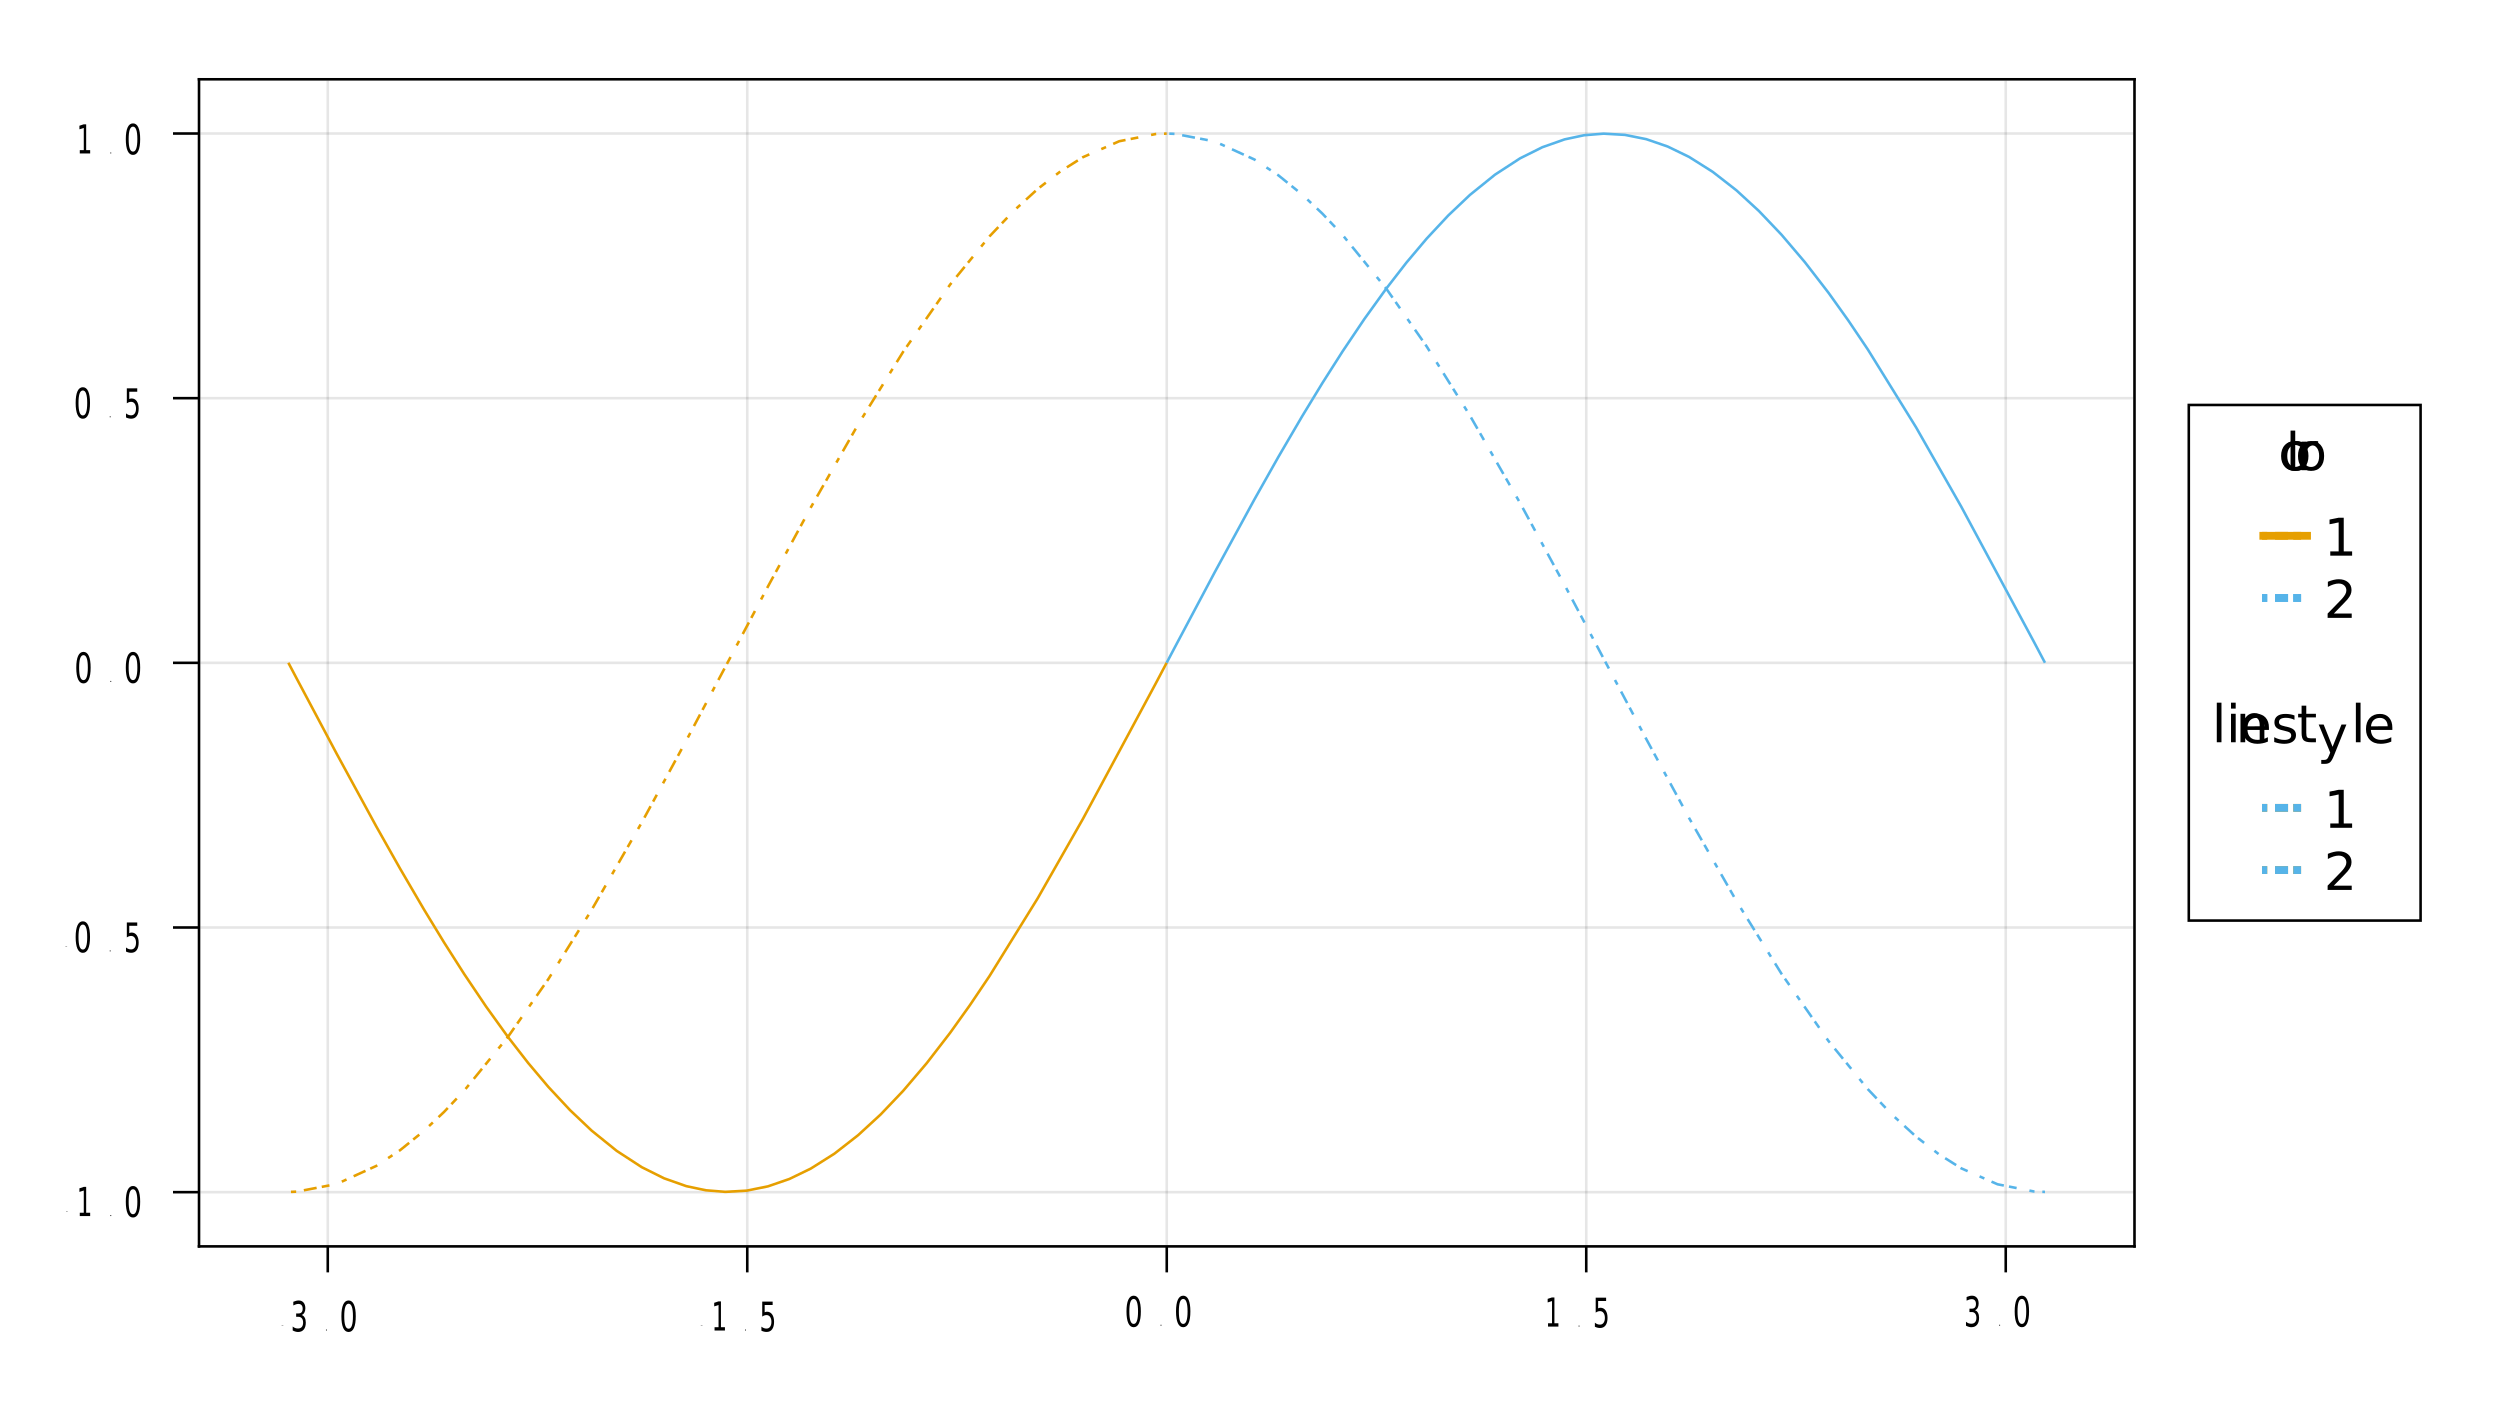 <?xml version="1.0" encoding="UTF-8"?>
<svg xmlns="http://www.w3.org/2000/svg" xmlns:xlink="http://www.w3.org/1999/xlink" width="960pt" height="540pt" viewBox="0 0 960 540" version="1.1">
<defs>
<g>
<symbol overflow="visible" id="glyph0-0">
<path style="stroke:none;" d="M 0.125 0.234 L 0.125 -0.953 L 1.406 -0.953 L 1.406 0.234 Z M 0.266 0.172 L 1.266 0.172 L 1.266 -0.875 L 0.266 -0.875 Z M 0.266 0.172 "/>
</symbol>
<symbol overflow="visible" id="glyph0-1">
<path style="stroke:none;" d="M 0.125 -0.422 L 0.797 -0.422 L 0.797 -0.312 L 0.125 -0.312 Z M 0.125 -0.422 "/>
</symbol>
<symbol overflow="visible" id="glyph1-0">
<path style="stroke:none;" d="M 0.516 2.828 L 0.516 -11.281 L 5.766 -11.281 L 5.766 2.828 Z M 1.109 1.938 L 5.188 1.938 L 5.188 -10.391 L 1.109 -10.391 Z M 1.109 1.938 "/>
</symbol>
<symbol overflow="visible" id="glyph1-1">
<path style="stroke:none;" d="M 4.25 -6.297 C 4.75 -6.129 5.133 -5.789 5.406 -5.281 C 5.688 -4.77 5.828 -4.141 5.828 -3.391 C 5.828 -2.242 5.566 -1.352 5.047 -0.719 C 4.535 -0.082 3.801 0.234 2.844 0.234 C 2.52 0.234 2.188 0.18 1.844 0.078 C 1.508 -0.016 1.16 -0.16 0.797 -0.359 L 0.797 -1.875 C 1.086 -1.625 1.398 -1.43 1.734 -1.297 C 2.078 -1.172 2.438 -1.109 2.812 -1.109 C 3.457 -1.109 3.945 -1.301 4.281 -1.688 C 4.625 -2.082 4.797 -2.648 4.797 -3.391 C 4.797 -4.078 4.641 -4.613 4.328 -5 C 4.016 -5.395 3.578 -5.594 3.016 -5.594 L 2.125 -5.594 L 2.125 -6.891 L 3.047 -6.891 C 3.555 -6.891 3.945 -7.039 4.219 -7.344 C 4.488 -7.656 4.625 -8.102 4.625 -8.688 C 4.625 -9.289 4.484 -9.75 4.203 -10.062 C 3.922 -10.383 3.523 -10.547 3.016 -10.547 C 2.723 -10.547 2.414 -10.5 2.094 -10.406 C 1.77 -10.312 1.414 -10.164 1.031 -9.969 L 1.031 -11.375 C 1.426 -11.539 1.789 -11.664 2.125 -11.75 C 2.469 -11.832 2.797 -11.875 3.109 -11.875 C 3.891 -11.875 4.508 -11.602 4.969 -11.062 C 5.426 -10.52 5.656 -9.785 5.656 -8.859 C 5.656 -8.211 5.531 -7.664 5.281 -7.219 C 5.039 -6.77 4.695 -6.461 4.25 -6.297 Z M 4.25 -6.297 "/>
</symbol>
<symbol overflow="visible" id="glyph2-0">
<path style="stroke:none;" d="M 0.141 0.578 L 0.141 -2.312 L 1.625 -2.312 L 1.625 0.578 Z M 0.312 0.391 L 1.453 0.391 L 1.453 -2.125 L 0.312 -2.125 Z M 0.312 0.391 "/>
</symbol>
<symbol overflow="visible" id="glyph2-1">
<path style="stroke:none;" d="M 0.312 -0.406 L 0.625 -0.406 L 0.625 0 L 0.312 0 Z M 0.312 -0.406 "/>
</symbol>
<symbol overflow="visible" id="glyph3-0">
<path style="stroke:none;" d="M 0.547 2.828 L 0.547 -11.281 L 6.016 -11.281 L 6.016 2.828 Z M 1.156 1.938 L 5.406 1.938 L 5.406 -10.391 L 1.156 -10.391 Z M 1.156 1.938 "/>
</symbol>
<symbol overflow="visible" id="glyph3-1">
<path style="stroke:none;" d="M 3.484 -10.625 C 2.922 -10.625 2.5 -10.223 2.219 -9.422 C 1.945 -8.629 1.812 -7.43 1.812 -5.828 C 1.812 -4.223 1.945 -3.02 2.219 -2.219 C 2.5 -1.426 2.922 -1.031 3.484 -1.031 C 4.047 -1.031 4.461 -1.426 4.734 -2.219 C 5.016 -3.02 5.156 -4.223 5.156 -5.828 C 5.156 -7.43 5.016 -8.629 4.734 -9.422 C 4.461 -10.223 4.047 -10.625 3.484 -10.625 Z M 3.484 -11.875 C 4.379 -11.875 5.062 -11.359 5.531 -10.328 C 6 -9.297 6.234 -7.797 6.234 -5.828 C 6.234 -3.859 6 -2.352 5.531 -1.312 C 5.062 -0.281 4.379 0.234 3.484 0.234 C 2.586 0.234 1.898 -0.281 1.422 -1.312 C 0.953 -2.352 0.719 -3.859 0.719 -5.828 C 0.719 -7.797 0.953 -9.297 1.422 -10.328 C 1.898 -11.359 2.586 -11.875 3.484 -11.875 Z M 3.484 -11.875 "/>
</symbol>
<symbol overflow="visible" id="glyph4-0">
<path style="stroke:none;" d="M 0.469 2.719 L 0.469 -10.828 L 5.234 -10.828 L 5.234 2.719 Z M 1.016 1.859 L 4.703 1.859 L 4.703 -9.969 L 1.016 -9.969 Z M 1.016 1.859 "/>
</symbol>
<symbol overflow="visible" id="glyph4-1">
<path style="stroke:none;" d="M 1.188 -1.281 L 2.719 -1.281 L 2.719 -9.812 L 1.047 -9.281 L 1.047 -10.656 L 2.703 -11.203 L 3.641 -11.203 L 3.641 -1.281 L 5.172 -1.281 L 5.172 0 L 1.188 0 Z M 1.188 -1.281 "/>
</symbol>
<symbol overflow="visible" id="glyph5-0">
<path style="stroke:none;" d="M 0.516 2.766 L 0.516 -11.062 L 5.672 -11.062 L 5.672 2.766 Z M 1.094 1.906 L 5.094 1.906 L 5.094 -10.188 L 1.094 -10.188 Z M 1.094 1.906 "/>
</symbol>
<symbol overflow="visible" id="glyph5-1">
<path style="stroke:none;" d="M 1.109 -11.438 L 5.109 -11.438 L 5.109 -10.141 L 2.047 -10.141 L 2.047 -7.328 C 2.191 -7.41 2.336 -7.469 2.484 -7.5 C 2.629 -7.539 2.781 -7.562 2.938 -7.562 C 3.77 -7.562 4.43 -7.211 4.922 -6.516 C 5.41 -5.816 5.656 -4.867 5.656 -3.672 C 5.656 -2.441 5.406 -1.484 4.906 -0.797 C 4.406 -0.117 3.695 0.219 2.781 0.219 C 2.457 0.219 2.129 0.176 1.797 0.094 C 1.473 0.02 1.141 -0.098 0.797 -0.266 L 0.797 -1.828 C 1.098 -1.578 1.41 -1.391 1.734 -1.266 C 2.055 -1.141 2.395 -1.078 2.75 -1.078 C 3.332 -1.078 3.789 -1.305 4.125 -1.766 C 4.469 -2.234 4.641 -2.867 4.641 -3.672 C 4.641 -4.461 4.469 -5.094 4.125 -5.562 C 3.789 -6.031 3.332 -6.266 2.75 -6.266 C 2.477 -6.266 2.207 -6.219 1.938 -6.125 C 1.664 -6.031 1.391 -5.883 1.109 -5.688 Z M 1.109 -11.438 "/>
</symbol>
<symbol overflow="visible" id="glyph6-0">
<path style="stroke:none;" d="M 3.531 -1 L -14.109 -1 L -14.109 -11 L 3.531 -11 Z M 2.422 -2.125 L 2.422 -9.891 L -12.984 -9.891 L -12.984 -2.125 Z M 2.422 -2.125 "/>
</symbol>
<symbol overflow="visible" id="glyph6-1">
<path style="stroke:none;" d=""/>
</symbol>
<symbol overflow="visible" id="glyph7-0">
<path style="stroke:none;" d="M 1 3.531 L 1 -14.109 L 11 -14.109 L 11 3.531 Z M 2.125 2.422 L 9.891 2.422 L 9.891 -12.984 L 2.125 -12.984 Z M 2.125 2.422 "/>
</symbol>
<symbol overflow="visible" id="glyph7-1">
<path style="stroke:none;" d=""/>
</symbol>
<symbol overflow="visible" id="glyph7-2">
<path style="stroke:none;" d="M 9.75 -10.516 L 9.75 -8.844 C 9.25 -9.125 8.742 -9.332 8.234 -9.469 C 7.723 -9.602 7.207 -9.672 6.688 -9.672 C 5.52 -9.672 4.613 -9.301 3.969 -8.562 C 3.32 -7.832 3 -6.797 3 -5.453 C 3 -4.117 3.32 -3.082 3.969 -2.344 C 4.613 -1.602 5.52 -1.234 6.688 -1.234 C 7.207 -1.234 7.723 -1.301 8.234 -1.438 C 8.742 -1.582 9.25 -1.797 9.75 -2.078 L 9.75 -0.422 C 9.25 -0.18 8.727 -0.004 8.188 0.109 C 7.656 0.223 7.086 0.281 6.484 0.281 C 4.836 0.281 3.531 -0.234 2.562 -1.266 C 1.594 -2.305 1.109 -3.703 1.109 -5.453 C 1.109 -7.242 1.598 -8.648 2.578 -9.672 C 3.555 -10.691 4.898 -11.203 6.609 -11.203 C 7.16 -11.203 7.695 -11.145 8.219 -11.031 C 8.75 -10.914 9.258 -10.742 9.75 -10.516 Z M 9.75 -10.516 "/>
</symbol>
<symbol overflow="visible" id="glyph7-3">
<path style="stroke:none;" d="M 6.125 -9.672 C 5.156 -9.672 4.391 -9.297 3.828 -8.547 C 3.273 -7.797 3 -6.766 3 -5.453 C 3 -4.148 3.273 -3.117 3.828 -2.359 C 4.391 -1.609 5.156 -1.234 6.125 -1.234 C 7.082 -1.234 7.836 -1.609 8.391 -2.359 C 8.953 -3.117 9.234 -4.148 9.234 -5.453 C 9.234 -6.754 8.953 -7.781 8.391 -8.531 C 7.836 -9.289 7.082 -9.672 6.125 -9.672 Z M 6.125 -11.203 C 7.688 -11.203 8.91 -10.691 9.797 -9.672 C 10.691 -8.66 11.141 -7.254 11.141 -5.453 C 11.141 -3.672 10.691 -2.27 9.797 -1.25 C 8.91 -0.227 7.688 0.281 6.125 0.281 C 4.551 0.281 3.32 -0.227 2.438 -1.25 C 1.551 -2.27 1.109 -3.672 1.109 -5.453 C 1.109 -7.254 1.551 -8.66 2.438 -9.672 C 3.32 -10.691 4.551 -11.203 6.125 -11.203 Z M 6.125 -11.203 "/>
</symbol>
<symbol overflow="visible" id="glyph7-4">
<path style="stroke:none;" d="M 1.891 -15.203 L 3.688 -15.203 L 3.688 0 L 1.891 0 Z M 1.891 -15.203 "/>
</symbol>
<symbol overflow="visible" id="glyph7-5">
<path style="stroke:none;" d="M 8.219 -9.266 C 8.02 -9.379 7.801 -9.461 7.562 -9.516 C 7.32 -9.566 7.062 -9.594 6.781 -9.594 C 5.758 -9.594 4.977 -9.266 4.438 -8.609 C 3.895 -7.953 3.625 -7.004 3.625 -5.766 L 3.625 0 L 1.812 0 L 1.812 -10.938 L 3.625 -10.938 L 3.625 -9.234 C 4 -9.898 4.488 -10.395 5.094 -10.719 C 5.695 -11.039 6.438 -11.203 7.312 -11.203 C 7.426 -11.203 7.555 -11.191 7.703 -11.172 C 7.859 -11.16 8.031 -11.141 8.219 -11.109 Z M 8.219 -9.266 "/>
</symbol>
<symbol overflow="visible" id="glyph7-6">
<path style="stroke:none;" d="M 2.484 -1.656 L 5.703 -1.656 L 5.703 -12.781 L 2.203 -12.078 L 2.203 -13.875 L 5.688 -14.578 L 7.656 -14.578 L 7.656 -1.656 L 10.875 -1.656 L 10.875 0 L 2.484 0 Z M 2.484 -1.656 "/>
</symbol>
<symbol overflow="visible" id="glyph7-7">
<path style="stroke:none;" d="M 3.844 -1.656 L 10.719 -1.656 L 10.719 0 L 1.469 0 L 1.469 -1.656 C 2.219 -2.438 3.238 -3.477 4.531 -4.781 C 5.82 -6.082 6.633 -6.926 6.969 -7.312 C 7.594 -8.02 8.031 -8.617 8.281 -9.109 C 8.531 -9.598 8.656 -10.082 8.656 -10.562 C 8.656 -11.332 8.383 -11.961 7.844 -12.453 C 7.301 -12.941 6.594 -13.188 5.719 -13.188 C 5.102 -13.188 4.453 -13.078 3.766 -12.859 C 3.078 -12.648 2.344 -12.328 1.562 -11.891 L 1.562 -13.875 C 2.352 -14.195 3.094 -14.438 3.781 -14.594 C 4.477 -14.758 5.113 -14.844 5.688 -14.844 C 7.195 -14.844 8.398 -14.461 9.297 -13.703 C 10.191 -12.953 10.641 -11.945 10.641 -10.688 C 10.641 -10.082 10.523 -9.508 10.297 -8.969 C 10.078 -8.438 9.672 -7.805 9.078 -7.078 C 8.922 -6.891 8.406 -6.344 7.531 -5.438 C 6.656 -4.539 5.426 -3.281 3.844 -1.656 Z M 3.844 -1.656 "/>
</symbol>
<symbol overflow="visible" id="glyph7-8">
<path style="stroke:none;" d="M 1.891 -10.938 L 3.688 -10.938 L 3.688 0 L 1.891 0 Z M 1.891 -15.203 L 3.688 -15.203 L 3.688 -12.922 L 1.891 -12.922 Z M 1.891 -15.203 "/>
</symbol>
<symbol overflow="visible" id="glyph7-9">
<path style="stroke:none;" d="M 10.984 -6.609 L 10.984 0 L 9.188 0 L 9.188 -6.547 C 9.188 -7.578 8.984 -8.348 8.578 -8.859 C 8.172 -9.379 7.566 -9.641 6.766 -9.641 C 5.785 -9.641 5.016 -9.328 4.453 -8.703 C 3.898 -8.086 3.625 -7.25 3.625 -6.188 L 3.625 0 L 1.812 0 L 1.812 -10.938 L 3.625 -10.938 L 3.625 -9.234 C 4.051 -9.891 4.555 -10.379 5.141 -10.703 C 5.723 -11.035 6.395 -11.203 7.156 -11.203 C 8.414 -11.203 9.367 -10.812 10.016 -10.031 C 10.66 -9.258 10.984 -8.117 10.984 -6.609 Z M 10.984 -6.609 "/>
</symbol>
<symbol overflow="visible" id="glyph7-10">
<path style="stroke:none;" d="M 11.234 -5.922 L 11.234 -5.047 L 2.984 -5.047 C 3.055 -3.805 3.426 -2.859 4.094 -2.203 C 4.758 -1.555 5.691 -1.234 6.891 -1.234 C 7.578 -1.234 8.242 -1.316 8.891 -1.484 C 9.535 -1.66 10.18 -1.914 10.828 -2.25 L 10.828 -0.562 C 10.18 -0.281 9.52 -0.07 8.844 0.062 C 8.164 0.207 7.477 0.281 6.781 0.281 C 5.031 0.281 3.645 -0.223 2.625 -1.234 C 1.613 -2.254 1.109 -3.629 1.109 -5.359 C 1.109 -7.148 1.586 -8.57 2.547 -9.625 C 3.516 -10.676 4.82 -11.203 6.469 -11.203 C 7.938 -11.203 9.098 -10.727 9.953 -9.781 C 10.805 -8.832 11.234 -7.547 11.234 -5.922 Z M 9.438 -6.453 C 9.426 -7.43 9.148 -8.211 8.609 -8.797 C 8.078 -9.379 7.367 -9.672 6.484 -9.672 C 5.484 -9.672 4.68 -9.391 4.078 -8.828 C 3.473 -8.266 3.125 -7.469 3.031 -6.438 Z M 9.438 -6.453 "/>
</symbol>
<symbol overflow="visible" id="glyph7-11">
<path style="stroke:none;" d="M 8.859 -10.609 L 8.859 -8.922 C 8.348 -9.18 7.816 -9.375 7.266 -9.5 C 6.723 -9.633 6.16 -9.703 5.578 -9.703 C 4.68 -9.703 4.008 -9.562 3.562 -9.281 C 3.125 -9.008 2.906 -8.602 2.906 -8.062 C 2.906 -7.645 3.062 -7.316 3.375 -7.078 C 3.695 -6.836 4.336 -6.609 5.297 -6.391 L 5.922 -6.266 C 7.191 -5.984 8.094 -5.594 8.625 -5.094 C 9.164 -4.602 9.438 -3.91 9.438 -3.016 C 9.438 -2.004 9.035 -1.203 8.234 -0.609 C 7.43 -0.016 6.328 0.281 4.922 0.281 C 4.336 0.281 3.727 0.223 3.094 0.109 C 2.457 -0.004 1.785 -0.176 1.078 -0.406 L 1.078 -2.25 C 1.742 -1.906 2.398 -1.645 3.047 -1.469 C 3.691 -1.301 4.332 -1.219 4.969 -1.219 C 5.812 -1.219 6.457 -1.363 6.906 -1.656 C 7.363 -1.945 7.594 -2.352 7.594 -2.875 C 7.594 -3.363 7.426 -3.738 7.094 -4 C 6.77 -4.258 6.051 -4.508 4.938 -4.75 L 4.312 -4.906 C 3.195 -5.133 2.391 -5.488 1.891 -5.969 C 1.398 -6.457 1.156 -7.129 1.156 -7.984 C 1.156 -9.004 1.52 -9.797 2.25 -10.359 C 2.977 -10.922 4.016 -11.203 5.359 -11.203 C 6.023 -11.203 6.648 -11.148 7.234 -11.047 C 7.816 -10.953 8.359 -10.805 8.859 -10.609 Z M 8.859 -10.609 "/>
</symbol>
<symbol overflow="visible" id="glyph7-12">
<path style="stroke:none;" d="M 3.656 -14.047 L 3.656 -10.938 L 7.359 -10.938 L 7.359 -9.547 L 3.656 -9.547 L 3.656 -3.609 C 3.656 -2.711 3.773 -2.133 4.016 -1.875 C 4.266 -1.625 4.766 -1.5 5.516 -1.5 L 7.359 -1.5 L 7.359 0 L 5.516 0 C 4.129 0 3.172 -0.254 2.641 -0.766 C 2.117 -1.285 1.859 -2.234 1.859 -3.609 L 1.859 -9.547 L 0.531 -9.547 L 0.531 -10.938 L 1.859 -10.938 L 1.859 -14.047 Z M 3.656 -14.047 "/>
</symbol>
<symbol overflow="visible" id="glyph7-13">
<path style="stroke:none;" d="M 6.438 1.016 C 5.926 2.316 5.43 3.164 4.953 3.562 C 4.473 3.957 3.828 4.156 3.016 4.156 L 1.578 4.156 L 1.578 2.656 L 2.641 2.656 C 3.129 2.656 3.508 2.535 3.781 2.297 C 4.062 2.066 4.367 1.516 4.703 0.641 L 5.016 -0.172 L 0.594 -10.938 L 2.5 -10.938 L 5.922 -2.391 L 9.344 -10.938 L 11.234 -10.938 Z M 6.438 1.016 "/>
</symbol>
</g>
<clipPath id="clip1">
  <path d="M 839 155 L 930 155 L 930 354 L 839 354 Z M 839 155 "/>
</clipPath>
</defs>
<g id="surface353">
<rect x="0" y="0" width="960" height="540" style="fill:rgb(100%,100%,100%);fill-opacity:1;stroke:none;"/>
<path style=" stroke:none;fill-rule:nonzero;fill:rgb(100%,100%,100%);fill-opacity:1;" d="M 76.922 478.113 L 819.148 478.113 L 819.148 30.941 L 76.922 30.941 Z M 76.922 478.113 "/>
<path style="fill:none;stroke-width:1;stroke-linecap:butt;stroke-linejoin:miter;stroke:rgb(0%,0%,0%);stroke-opacity:0.1;stroke-miterlimit:10;" d="M 125.863 478.113 L 125.863 30.945 M 286.949 478.113 L 286.949 30.945 M 448.035 478.113 L 448.035 30.945 M 609.117 478.113 L 609.117 30.945 M 770.203 478.113 L 770.203 30.945 "/>
<path style="fill:none;stroke-width:1;stroke-linecap:butt;stroke-linejoin:miter;stroke:rgb(0%,0%,0%);stroke-opacity:0.1;stroke-miterlimit:10;" d="M 76.922 457.789 L 819.148 457.789 M 76.922 356.16 L 819.148 356.16 M 76.922 254.531 L 819.148 254.531 M 76.922 152.898 L 819.148 152.898 M 76.922 51.27 L 819.148 51.27 "/>
<path style="fill:none;stroke-width:1;stroke-linecap:butt;stroke-linejoin:miter;stroke:rgb(0%,0%,0%);stroke-opacity:1;stroke-miterlimit:10;" d="M 125.863 478.613 L 125.863 488.594 M 286.949 478.613 L 286.949 488.594 M 448.035 478.613 L 448.035 488.594 M 609.117 478.613 L 609.117 488.594 M 770.203 478.613 L 770.203 488.594 "/>
<g style="fill:rgb(0%,0%,0%);fill-opacity:1;">
  <use xlink:href="#glyph0-1" x="108.004" y="509.418"/>
</g>
<g style="fill:rgb(0%,0%,0%);fill-opacity:1;">
  <use xlink:href="#glyph1-1" x="111.598" y="511.254"/>
</g>
<g style="fill:rgb(0%,0%,0%);fill-opacity:1;">
  <use xlink:href="#glyph2-1" x="124.863" y="510.934"/>
</g>
<g style="fill:rgb(0%,0%,0%);fill-opacity:1;">
  <use xlink:href="#glyph3-1" x="130.379" y="511.254"/>
</g>
<g style="fill:rgb(0%,0%,0%);fill-opacity:1;">
  <use xlink:href="#glyph0-1" x="268.969" y="509.418"/>
</g>
<g style="fill:rgb(0%,0%,0%);fill-opacity:1;">
  <use xlink:href="#glyph4-1" x="273.203" y="510.934"/>
</g>
<g style="fill:rgb(0%,0%,0%);fill-opacity:1;">
  <use xlink:href="#glyph2-1" x="285.832" y="510.934"/>
</g>
<g style="fill:rgb(0%,0%,0%);fill-opacity:1;">
  <use xlink:href="#glyph5-1" x="291.586" y="511.254"/>
</g>
<g style="fill:rgb(0%,0%,0%);fill-opacity:1;">
  <use xlink:href="#glyph3-1" x="431.852" y="509.418"/>
</g>
<g style="fill:rgb(0%,0%,0%);fill-opacity:1;">
  <use xlink:href="#glyph2-1" x="445.355" y="509.098"/>
</g>
<g style="fill:rgb(0%,0%,0%);fill-opacity:1;">
  <use xlink:href="#glyph3-1" x="450.871" y="509.418"/>
</g>
<g style="fill:rgb(0%,0%,0%);fill-opacity:1;">
  <use xlink:href="#glyph4-1" x="593.254" y="509.418"/>
</g>
<g style="fill:rgb(0%,0%,0%);fill-opacity:1;">
  <use xlink:href="#glyph2-1" x="605.883" y="509.418"/>
</g>
<g style="fill:rgb(0%,0%,0%);fill-opacity:1;">
  <use xlink:href="#glyph5-1" x="611.637" y="509.734"/>
</g>
<g style="fill:rgb(0%,0%,0%);fill-opacity:1;">
  <use xlink:href="#glyph1-1" x="754.141" y="509.418"/>
</g>
<g style="fill:rgb(0%,0%,0%);fill-opacity:1;">
  <use xlink:href="#glyph2-1" x="767.406" y="509.098"/>
</g>
<g style="fill:rgb(0%,0%,0%);fill-opacity:1;">
  <use xlink:href="#glyph3-1" x="772.922" y="509.418"/>
</g>
<path style="fill:none;stroke-width:1;stroke-linecap:butt;stroke-linejoin:miter;stroke:rgb(0%,0%,0%);stroke-opacity:1;stroke-miterlimit:10;" d="M 75.922 478.613 L 820.145 478.613 "/>
<path style="fill:none;stroke-width:1;stroke-linecap:butt;stroke-linejoin:miter;stroke:rgb(0%,0%,0%);stroke-opacity:1;stroke-miterlimit:10;" d="M 76.422 457.789 L 66.434 457.789 M 76.422 356.16 L 66.434 356.16 M 76.422 254.531 L 66.434 254.531 M 76.422 152.898 L 66.434 152.898 M 76.422 51.27 L 66.434 51.27 "/>
<g style="fill:rgb(0%,0%,0%);fill-opacity:1;">
  <use xlink:href="#glyph0-1" x="25.215" y="465.453"/>
</g>
<g style="fill:rgb(0%,0%,0%);fill-opacity:1;">
  <use xlink:href="#glyph4-1" x="29.449" y="466.973"/>
</g>
<g style="fill:rgb(0%,0%,0%);fill-opacity:1;">
  <use xlink:href="#glyph2-1" x="42.078" y="466.973"/>
</g>
<g style="fill:rgb(0%,0%,0%);fill-opacity:1;">
  <use xlink:href="#glyph3-1" x="47.59" y="467.293"/>
</g>
<g style="fill:rgb(0%,0%,0%);fill-opacity:1;">
  <use xlink:href="#glyph0-1" x="24.977" y="363.824"/>
</g>
<g style="fill:rgb(0%,0%,0%);fill-opacity:1;">
  <use xlink:href="#glyph3-1" x="28.332" y="365.66"/>
</g>
<g style="fill:rgb(0%,0%,0%);fill-opacity:1;">
  <use xlink:href="#glyph2-1" x="41.836" y="365.344"/>
</g>
<g style="fill:rgb(0%,0%,0%);fill-opacity:1;">
  <use xlink:href="#glyph5-1" x="47.59" y="365.66"/>
</g>
<g style="fill:rgb(0%,0%,0%);fill-opacity:1;">
  <use xlink:href="#glyph3-1" x="28.57" y="262.195"/>
</g>
<g style="fill:rgb(0%,0%,0%);fill-opacity:1;">
  <use xlink:href="#glyph2-1" x="42.078" y="261.875"/>
</g>
<g style="fill:rgb(0%,0%,0%);fill-opacity:1;">
  <use xlink:href="#glyph3-1" x="47.59" y="262.195"/>
</g>
<g style="fill:rgb(0%,0%,0%);fill-opacity:1;">
  <use xlink:href="#glyph3-1" x="28.332" y="160.566"/>
</g>
<g style="fill:rgb(0%,0%,0%);fill-opacity:1;">
  <use xlink:href="#glyph2-1" x="41.836" y="160.246"/>
</g>
<g style="fill:rgb(0%,0%,0%);fill-opacity:1;">
  <use xlink:href="#glyph5-1" x="47.59" y="160.566"/>
</g>
<g style="fill:rgb(0%,0%,0%);fill-opacity:1;">
  <use xlink:href="#glyph4-1" x="29.449" y="58.938"/>
</g>
<g style="fill:rgb(0%,0%,0%);fill-opacity:1;">
  <use xlink:href="#glyph2-1" x="42.078" y="58.938"/>
</g>
<g style="fill:rgb(0%,0%,0%);fill-opacity:1;">
  <use xlink:href="#glyph3-1" x="47.59" y="59.254"/>
</g>
<g style="fill:rgb(0%,0%,0%);fill-opacity:1;">
  <use xlink:href="#glyph6-1" x="17.336" y="261.195"/>
</g>
<path style="fill:none;stroke-width:1;stroke-linecap:butt;stroke-linejoin:miter;stroke:rgb(0%,0%,0%);stroke-opacity:1;stroke-miterlimit:10;" d="M 76.422 479.113 L 76.422 29.945 "/>
<path style="fill:none;stroke-width:1;stroke-linecap:butt;stroke-linejoin:miter;stroke:rgb(0%,0%,0%);stroke-opacity:1;stroke-miterlimit:10;" d="M 75.922 30.445 L 820.145 30.445 "/>
<path style="fill:none;stroke-width:1;stroke-linecap:butt;stroke-linejoin:miter;stroke:rgb(0%,0%,0%);stroke-opacity:1;stroke-miterlimit:10;" d="M 819.645 479.113 L 819.645 29.945 "/>
<g style="fill:rgb(0%,0%,0%);fill-opacity:1;">
  <use xlink:href="#glyph7-1" x="441.359" y="20.965"/>
</g>
<path style="fill:none;stroke-width:1;stroke-linecap:butt;stroke-linejoin:miter;stroke:rgb(90.196%,62.353%,0%);stroke-opacity:1;stroke-miterlimit:10;" d="M 110.727 254.5 L 112.375 257.617 L 114.02 260.734 L 129.25 289.379 L 144.477 317.324 L 153.629 333.547 L 162.777 349.195 L 170.516 361.895 L 178.254 374.035 L 186.656 386.52 L 195.062 398.195 L 202.812 408.18 L 210.559 417.363 L 218.867 426.266 L 227.176 434.145 L 236.801 441.922 L 246.422 448.191 L 254.977 452.461 L 263.531 455.477 L 271.031 457.07 L 278.531 457.676 L 286.707 457.207 L 294.887 455.562 L 303.113 452.73 L 311.34 448.738 L 320.434 442.996 L 329.527 435.902 L 338.184 427.941 L 346.836 418.859 L 355.836 408.281 L 364.832 396.625 L 372.406 386.035 L 379.98 374.789 L 398.477 344.941 L 415.859 314.422 L 443.715 262.609 L 448 254.5 "/>
<path style="fill:none;stroke-width:1;stroke-linecap:butt;stroke-linejoin:miter;stroke:rgb(33.725%,70.588%,91.373%);stroke-opacity:1;stroke-miterlimit:10;" d="M 448 254.5 L 449.648 251.383 L 451.293 248.266 L 466.52 219.621 L 481.75 191.676 L 490.898 175.453 L 500.051 159.805 L 507.789 147.105 L 515.527 134.965 L 523.93 122.48 L 532.336 110.805 L 540.086 100.82 L 547.832 91.637 L 556.141 82.734 L 564.445 74.855 L 574.07 67.078 L 583.695 60.809 L 592.25 56.539 L 600.805 53.523 L 608.305 51.93 L 615.805 51.324 L 623.98 51.793 L 632.16 53.438 L 640.387 56.27 L 648.613 60.262 L 657.707 66.004 L 666.801 73.098 L 675.457 81.059 L 684.109 90.141 L 693.105 100.719 L 702.105 112.375 L 709.68 122.965 L 717.254 134.211 L 735.746 164.059 L 753.133 194.578 L 780.984 246.391 L 785.273 254.5 "/>
<path style="fill:none;stroke-width:1;stroke-linecap:butt;stroke-linejoin:miter;stroke:rgb(90.196%,62.353%,0%);stroke-opacity:1;stroke-dasharray:0,1,2,3,4;stroke-miterlimit:10;" d="M 110.727 457.684 L 112.375 457.656 L 114.02 457.586 L 129.25 454.664 L 144.477 447.723 L 153.629 441.676 L 162.777 434.266 L 170.516 426.98 L 178.254 418.797 L 195.062 398.148 L 210.559 375.984 L 227.176 349.426 L 246.422 315.867 L 263.531 284.355 L 278.531 256.074 L 294.887 225.223 L 311.34 194.875 L 329.527 162.977 L 346.836 135.047 L 364.832 109.297 L 379.98 90.754 L 389.227 81.012 L 398.477 72.559 L 407.168 65.836 L 415.859 60.355 L 429.785 54.234 L 443.715 51.48 L 445.855 51.359 L 448 51.316 "/>
<path style="fill:none;stroke-width:1;stroke-linecap:butt;stroke-linejoin:miter;stroke:rgb(33.725%,70.588%,91.373%);stroke-opacity:1;stroke-dasharray:0,1,2,3,4;stroke-miterlimit:10;" d="M 448 51.316 L 449.648 51.344 L 451.293 51.414 L 466.52 54.336 L 481.75 61.277 L 490.898 67.324 L 500.051 74.734 L 507.789 82.02 L 515.527 90.203 L 532.336 110.852 L 547.832 133.016 L 564.445 159.574 L 583.695 193.133 L 600.805 224.645 L 615.805 252.926 L 632.16 283.777 L 648.613 314.125 L 666.801 346.023 L 684.109 373.953 L 702.105 399.703 L 717.254 418.246 L 726.5 427.988 L 735.746 436.441 L 744.441 443.164 L 753.133 448.645 L 767.059 454.766 L 780.984 457.52 L 783.129 457.641 L 785.273 457.684 "/>
<path style=" stroke:none;fill-rule:nonzero;fill:rgb(100%,100%,100%);fill-opacity:1;" d="M 840.496 353.504 L 929.508 353.504 L 929.508 155.5 L 840.496 155.5 Z M 840.496 353.504 "/>
<g clip-path="url(#clip1)" clip-rule="nonzero">
<path style="fill:none;stroke-width:1;stroke-linecap:butt;stroke-linejoin:miter;stroke:rgb(0%,0%,0%);stroke-opacity:1;stroke-miterlimit:10;" d="M 840.496 353.504 L 929.508 353.504 L 929.508 155.5 L 840.496 155.5 Z M 840.496 353.504 "/>
</g>
<g style="fill:rgb(0%,0%,0%);fill-opacity:1;">
  <use xlink:href="#glyph7-2" x="874.832" y="180.551"/>
</g>
<g style="fill:rgb(0%,0%,0%);fill-opacity:1;">
  <use xlink:href="#glyph7-3" x="875.309" y="180.551"/>
</g>
<g style="fill:rgb(0%,0%,0%);fill-opacity:1;">
  <use xlink:href="#glyph7-4" x="877.68" y="180.551"/>
</g>
<g style="fill:rgb(0%,0%,0%);fill-opacity:1;">
  <use xlink:href="#glyph7-3" x="881.32" y="180.551"/>
</g>
<g style="fill:rgb(0%,0%,0%);fill-opacity:1;">
  <use xlink:href="#glyph7-5" x="881.953" y="180.551"/>
</g>
<g style="fill:rgb(0%,0%,0%);fill-opacity:1;">
  <use xlink:href="#glyph7-6" x="892.34" y="213.387"/>
</g>
<path style="fill:none;stroke-width:3;stroke-linecap:butt;stroke-linejoin:miter;stroke:rgb(90.196%,62.353%,0%);stroke-opacity:1;stroke-miterlimit:10;" d="M 867.613 205.746 L 887.395 205.746 "/>
<path style="fill:none;stroke-width:3;stroke-linecap:butt;stroke-linejoin:miter;stroke:rgb(90.196%,62.353%,0%);stroke-opacity:1;stroke-dasharray:0,1,2,3,4;stroke-miterlimit:10;" d="M 867.613 205.746 L 887.395 205.746 "/>
<g style="fill:rgb(0%,0%,0%);fill-opacity:1;">
  <use xlink:href="#glyph7-7" x="892.34" y="237.266"/>
</g>
<path style="fill:none;stroke-width:3;stroke-linecap:butt;stroke-linejoin:miter;stroke:rgb(33.725%,70.588%,91.373%);stroke-opacity:1;stroke-dasharray:0,1,2,3,4;stroke-miterlimit:10;" d="M 867.613 229.625 L 887.395 229.625 "/>
<path style="fill:none;stroke-width:3;stroke-linecap:butt;stroke-linejoin:miter;stroke:rgb(33.725%,70.588%,91.373%);stroke-opacity:1;stroke-dasharray:0,1,2,3,4;stroke-miterlimit:10;" d="M 867.613 229.625 L 887.395 229.625 "/>
<g style="fill:rgb(0%,0%,0%);fill-opacity:1;">
  <use xlink:href="#glyph7-4" x="849.355" y="285.027"/>
</g>
<g style="fill:rgb(0%,0%,0%);fill-opacity:1;">
  <use xlink:href="#glyph7-8" x="854.816" y="285.027"/>
</g>
<g style="fill:rgb(0%,0%,0%);fill-opacity:1;">
  <use xlink:href="#glyph7-9" x="858.535" y="285.027"/>
</g>
<g style="fill:rgb(0%,0%,0%);fill-opacity:1;">
  <use xlink:href="#glyph7-10" x="860.039" y="285.344"/>
</g>
<g style="fill:rgb(0%,0%,0%);fill-opacity:1;">
  <use xlink:href="#glyph7-11" x="872.223" y="285.344"/>
</g>
<g style="fill:rgb(0%,0%,0%);fill-opacity:1;">
  <use xlink:href="#glyph7-12" x="881.953" y="285.027"/>
</g>
<g style="fill:rgb(0%,0%,0%);fill-opacity:1;">
  <use xlink:href="#glyph7-13" x="889.785" y="289.164"/>
</g>
<g style="fill:rgb(0%,0%,0%);fill-opacity:1;">
  <use xlink:href="#glyph7-4" x="902.762" y="285.027"/>
</g>
<g style="fill:rgb(0%,0%,0%);fill-opacity:1;">
  <use xlink:href="#glyph7-10" x="907.43" y="285.344"/>
</g>
<g style="fill:rgb(0%,0%,0%);fill-opacity:1;">
  <use xlink:href="#glyph7-6" x="892.34" y="317.863"/>
</g>
<path style="fill:none;stroke-width:3;stroke-linecap:butt;stroke-linejoin:miter;stroke:rgb(90.196%,62.353%,0%);stroke-opacity:1;stroke-dasharray:0,1,2,3,4;stroke-miterlimit:10;" d="M 867.613 310.219 L 887.395 310.219 "/>
<path style="fill:none;stroke-width:3;stroke-linecap:butt;stroke-linejoin:miter;stroke:rgb(33.725%,70.588%,91.373%);stroke-opacity:1;stroke-dasharray:0,1,2,3,4;stroke-miterlimit:10;" d="M 867.613 310.219 L 887.395 310.219 "/>
<g style="fill:rgb(0%,0%,0%);fill-opacity:1;">
  <use xlink:href="#glyph7-7" x="892.34" y="341.742"/>
</g>
<path style="fill:none;stroke-width:3;stroke-linecap:butt;stroke-linejoin:miter;stroke:rgb(90.196%,62.353%,0%);stroke-opacity:1;stroke-dasharray:0,1,2,3,4;stroke-miterlimit:10;" d="M 867.613 334.102 L 887.395 334.102 "/>
<path style="fill:none;stroke-width:3;stroke-linecap:butt;stroke-linejoin:miter;stroke:rgb(33.725%,70.588%,91.373%);stroke-opacity:1;stroke-dasharray:0,1,2,3,4;stroke-miterlimit:10;" d="M 867.613 334.102 L 887.395 334.102 "/>
</g>
</svg>
